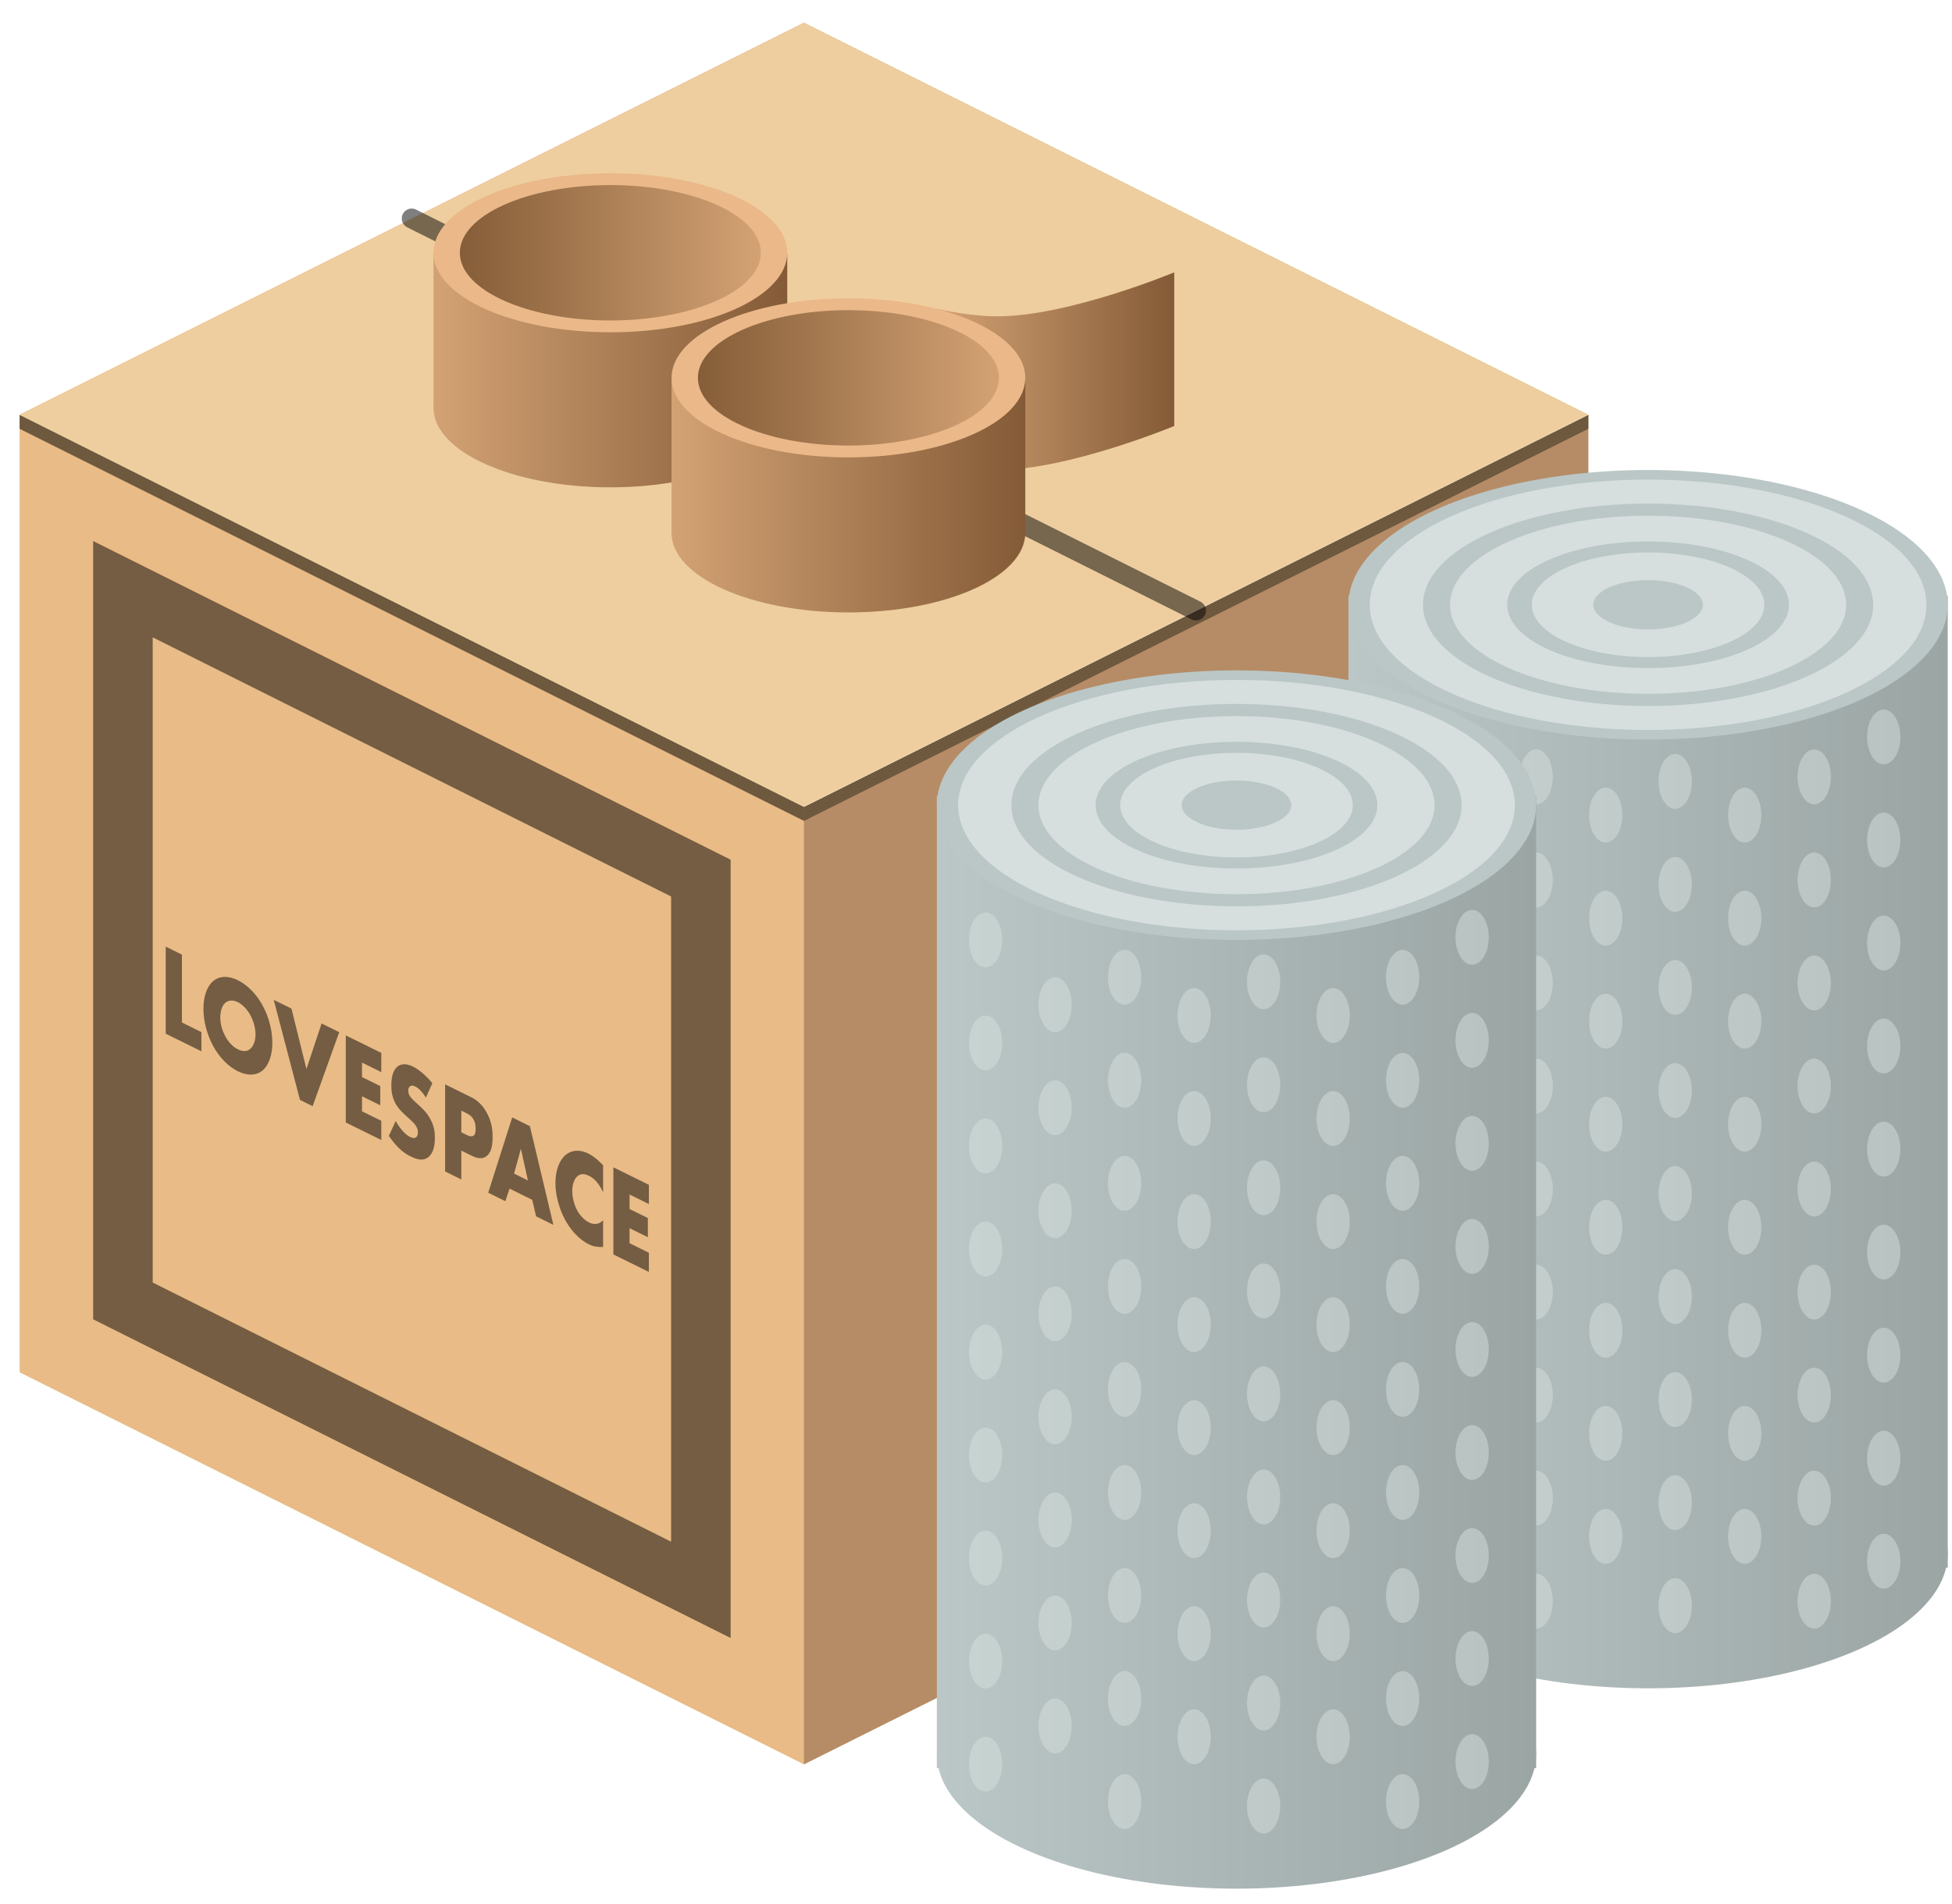 
<svg width="82" height="80" viewBox="0 0 82 80" fill="none" xmlns="http://www.w3.org/2000/svg">
<path d="M0.824 17.417L33.78 33.894V74.136L0.824 57.66V17.417Z" fill="#E9BB86"/>
<path opacity="0.5" d="M5.164 54.66V24.756L29.442 36.894V66.799L5.164 54.66Z" stroke="black" stroke-width="2.501"/>
<path d="M33.77 74.136L66.725 57.659V17.433L33.77 33.91V74.136Z" fill="#B68C66"/>
<path d="M33.77 34.493L66.725 18.017V17.433L33.77 33.91V34.493Z" fill="#6E593F"/>
<path d="M0.824 17.433L33.78 33.91V34.494L0.824 18.017V17.433Z" fill="#6E593F"/>
<path d="M66.72 17.418L33.77 0.943L0.819 17.418L33.77 33.893L66.72 17.418Z" fill="#EECE9E"/>
<path opacity="0.5" fill-rule="evenodd" clip-rule="evenodd" d="M16.921 8.993C17.024 8.787 17.274 8.704 17.48 8.807L50.431 25.282C50.636 25.385 50.72 25.635 50.617 25.841C50.514 26.047 50.264 26.131 50.058 26.027L17.108 9.553C16.902 9.45 16.818 9.199 16.921 8.993Z" fill="black"/>
<g opacity="0.5">
<path d="M6.962 43.433V39.774L7.642 40.109V42.962L8.461 43.366V44.172L6.962 43.433Z" fill="black"/>
<path fill-rule="evenodd" clip-rule="evenodd" d="M11.028 42.24C11.307 42.745 11.441 43.327 11.441 43.815C11.441 44.298 11.307 44.742 11.028 44.978C10.761 45.202 10.383 45.203 9.993 45.011C9.604 44.819 9.226 44.446 8.959 43.957C8.68 43.446 8.546 42.87 8.546 42.387C8.546 41.899 8.68 41.449 8.959 41.219C9.226 40.995 9.604 40.994 9.993 41.186C10.383 41.378 10.761 41.751 11.028 42.24ZM10.521 42.659C10.375 42.395 10.174 42.197 9.993 42.108C9.805 42.015 9.604 42.009 9.462 42.137C9.321 42.259 9.254 42.495 9.254 42.753C9.254 43.077 9.364 43.356 9.462 43.536C9.588 43.768 9.765 43.976 9.993 44.089C10.226 44.203 10.399 44.173 10.521 44.063C10.643 43.954 10.733 43.746 10.733 43.466C10.733 43.181 10.643 42.884 10.521 42.659Z" fill="black"/>
<path d="M12.602 46.215L11.5 42.012L12.244 42.378L12.873 44.916L13.51 43.003L14.25 43.368L13.133 46.477L12.602 46.215Z" fill="black"/>
<path d="M14.526 43.504L16.017 44.239V45.046L15.207 44.646V45.255L15.974 45.633V46.44L15.207 46.062V46.693L16.017 47.092V47.899L14.526 47.164V43.504Z" fill="black"/>
<path d="M16.73 48.212C16.687 48.169 16.522 48 16.333 47.725L16.624 47.101C16.769 47.365 16.99 47.654 17.226 47.771C17.363 47.839 17.446 47.819 17.489 47.775C17.529 47.739 17.556 47.67 17.556 47.577C17.556 47.506 17.537 47.414 17.482 47.321C17.42 47.214 17.328 47.13 17.181 46.996C17.169 46.985 17.156 46.974 17.143 46.962L16.966 46.798C16.856 46.694 16.695 46.532 16.588 46.315C16.455 46.046 16.439 45.781 16.439 45.594C16.439 45.144 16.565 44.932 16.679 44.829C16.813 44.708 17.033 44.658 17.352 44.815C17.611 44.943 17.914 45.208 18.162 45.511L17.891 46.118C17.686 45.792 17.533 45.694 17.442 45.65C17.375 45.617 17.285 45.594 17.218 45.649C17.179 45.684 17.151 45.731 17.151 45.813C17.151 45.879 17.159 45.933 17.186 45.995C17.206 46.038 17.253 46.127 17.415 46.273L17.623 46.463C17.788 46.616 17.961 46.784 18.099 47.06C18.233 47.324 18.268 47.544 18.268 47.797C18.268 48.131 18.209 48.426 18.02 48.596C17.796 48.798 17.525 48.725 17.245 48.587C17.08 48.505 16.923 48.406 16.73 48.212Z" fill="black"/>
<path fill-rule="evenodd" clip-rule="evenodd" d="M20.46 48.559C20.256 48.738 20.012 48.656 19.808 48.556L19.379 48.344V49.557L18.698 49.221V45.561L19.784 46.097C20.012 46.209 20.248 46.386 20.449 46.754C20.653 47.129 20.693 47.456 20.693 47.763C20.693 48.054 20.665 48.38 20.46 48.559ZM19.611 46.78L19.379 46.665V47.576L19.607 47.688C19.678 47.723 19.811 47.778 19.894 47.715C19.977 47.657 19.981 47.511 19.981 47.423C19.981 47.324 19.973 47.188 19.902 47.055C19.823 46.901 19.697 46.822 19.611 46.78Z" fill="black"/>
<path fill-rule="evenodd" clip-rule="evenodd" d="M23.247 51.465L22.52 51.106L22.358 50.412L21.406 49.942L21.229 50.469L20.509 50.114L21.517 46.951L22.26 47.318L23.247 51.465ZM21.882 48.267L21.595 49.311L22.177 49.598L21.882 48.267Z" fill="black"/>
<path d="M24.741 51.361C24.843 51.412 25.095 51.52 25.335 51.27V52.395C25.063 52.398 24.914 52.368 24.744 52.285C24.288 52.06 23.946 51.639 23.73 51.236C23.474 50.753 23.332 50.184 23.332 49.707C23.332 49.185 23.494 48.771 23.73 48.553C23.962 48.338 24.312 48.269 24.721 48.471C24.847 48.533 25.051 48.661 25.335 48.96V50.096C25.114 49.609 24.855 49.459 24.741 49.403C24.544 49.306 24.394 49.314 24.268 49.411C24.107 49.54 24.04 49.792 24.04 50.05C24.04 50.303 24.115 50.62 24.253 50.868C24.367 51.073 24.548 51.266 24.741 51.361Z" fill="black"/>
<path d="M25.767 49.047L27.258 49.782V50.589L26.447 50.189V50.798L27.215 51.177V51.983L26.447 51.605V52.236L27.258 52.636V53.442L25.767 52.707V49.047Z" fill="black"/>
</g>
<ellipse cx="69.234" cy="65.275" rx="12.588" ry="5.662" fill="url(#paint0_linear_71_539)"/>
<rect x="56.645" y="25.032" width="25.176" height="40.84" fill="url(#paint1_linear_71_539)"/>
<ellipse cx="69.233" cy="25.41" rx="12.588" ry="5.662" fill="#BAC7C6"/>
<ellipse cx="69.233" cy="25.41" rx="11.693" ry="5.259" fill="#D6DFDE"/>
<ellipse cx="69.233" cy="25.41" rx="9.456" ry="4.253" fill="#BAC7C6"/>
<ellipse cx="69.234" cy="25.41" rx="8.319" ry="3.742" fill="#D6DFDE"/>
<ellipse cx="69.233" cy="25.41" rx="5.918" ry="2.662" fill="#BAC7C6"/>
<ellipse cx="69.233" cy="25.41" rx="4.885" ry="2.197" fill="#D6DFDE"/>
<ellipse cx="69.233" cy="25.41" rx="2.302" ry="1.035" fill="#BAC7C6"/>
<g opacity="0.5">
<ellipse cx="58.693" cy="31.072" rx="1.152" ry="0.698" transform="rotate(90 58.693 31.072)" fill="#D6DFDE"/>
<ellipse cx="58.693" cy="35.401" rx="1.152" ry="0.698" transform="rotate(90 58.693 35.401)" fill="#D6DFDE"/>
<ellipse cx="58.693" cy="39.73" rx="1.152" ry="0.698" transform="rotate(90 58.693 39.73)" fill="#D6DFDE"/>
<ellipse cx="58.693" cy="44.059" rx="1.152" ry="0.698" transform="rotate(90 58.693 44.059)" fill="#D6DFDE"/>
<ellipse cx="58.693" cy="48.388" rx="1.152" ry="0.698" transform="rotate(90 58.693 48.388)" fill="#D6DFDE"/>
<ellipse cx="58.693" cy="52.718" rx="1.152" ry="0.698" transform="rotate(90 58.693 52.718)" fill="#D6DFDE"/>
<ellipse cx="58.693" cy="57.047" rx="1.152" ry="0.698" transform="rotate(90 58.693 57.047)" fill="#D6DFDE"/>
<ellipse cx="58.693" cy="61.376" rx="1.152" ry="0.698" transform="rotate(90 58.693 61.376)" fill="#D6DFDE"/>
<ellipse cx="58.693" cy="65.705" rx="1.152" ry="0.698" transform="rotate(90 58.693 65.705)" fill="#D6DFDE"/>
<ellipse cx="61.613" cy="33.795" rx="1.152" ry="0.698" transform="rotate(90 61.613 33.795)" fill="#D6DFDE"/>
<ellipse cx="64.532" cy="32.642" rx="1.152" ry="0.698" transform="rotate(90 64.532 32.642)" fill="#D6DFDE"/>
<ellipse cx="67.453" cy="34.248" rx="1.152" ry="0.698" transform="rotate(90 67.453 34.248)" fill="#D6DFDE"/>
<ellipse cx="70.372" cy="32.831" rx="1.152" ry="0.698" transform="rotate(90 70.372 32.831)" fill="#D6DFDE"/>
<ellipse cx="73.292" cy="34.248" rx="1.152" ry="0.698" transform="rotate(90 73.292 34.248)" fill="#D6DFDE"/>
<ellipse cx="76.212" cy="32.642" rx="1.152" ry="0.698" transform="rotate(90 76.212 32.642)" fill="#D6DFDE"/>
<ellipse cx="79.132" cy="30.964" rx="1.152" ry="0.698" transform="rotate(90 79.132 30.964)" fill="#D6DFDE"/>
<ellipse cx="61.613" cy="38.124" rx="1.152" ry="0.698" transform="rotate(90 61.613 38.124)" fill="#D6DFDE"/>
<ellipse cx="64.532" cy="36.972" rx="1.152" ry="0.698" transform="rotate(90 64.532 36.972)" fill="#D6DFDE"/>
<ellipse cx="67.453" cy="38.578" rx="1.152" ry="0.698" transform="rotate(90 67.453 38.578)" fill="#D6DFDE"/>
<ellipse cx="70.372" cy="37.161" rx="1.152" ry="0.698" transform="rotate(90 70.372 37.161)" fill="#D6DFDE"/>
<ellipse cx="73.292" cy="38.578" rx="1.152" ry="0.698" transform="rotate(90 73.292 38.578)" fill="#D6DFDE"/>
<ellipse cx="76.212" cy="36.972" rx="1.152" ry="0.698" transform="rotate(90 76.212 36.972)" fill="#D6DFDE"/>
<ellipse cx="79.132" cy="35.293" rx="1.152" ry="0.698" transform="rotate(90 79.132 35.293)" fill="#D6DFDE"/>
<ellipse cx="61.613" cy="42.453" rx="1.152" ry="0.698" transform="rotate(90 61.613 42.453)" fill="#D6DFDE"/>
<ellipse cx="64.532" cy="41.301" rx="1.152" ry="0.698" transform="rotate(90 64.532 41.301)" fill="#D6DFDE"/>
<ellipse cx="67.453" cy="42.907" rx="1.152" ry="0.698" transform="rotate(90 67.453 42.907)" fill="#D6DFDE"/>
<ellipse cx="70.372" cy="41.489" rx="1.152" ry="0.698" transform="rotate(90 70.372 41.489)" fill="#D6DFDE"/>
<ellipse cx="73.292" cy="42.907" rx="1.152" ry="0.698" transform="rotate(90 73.292 42.907)" fill="#D6DFDE"/>
<ellipse cx="76.212" cy="41.301" rx="1.152" ry="0.698" transform="rotate(90 76.212 41.301)" fill="#D6DFDE"/>
<ellipse cx="79.132" cy="39.622" rx="1.152" ry="0.698" transform="rotate(90 79.132 39.622)" fill="#D6DFDE"/>
<ellipse cx="61.613" cy="46.783" rx="1.152" ry="0.698" transform="rotate(90 61.613 46.783)" fill="#D6DFDE"/>
<ellipse cx="64.532" cy="45.63" rx="1.152" ry="0.698" transform="rotate(90 64.532 45.63)" fill="#D6DFDE"/>
<ellipse cx="67.453" cy="47.236" rx="1.152" ry="0.698" transform="rotate(90 67.453 47.236)" fill="#D6DFDE"/>
<ellipse cx="70.372" cy="45.819" rx="1.152" ry="0.698" transform="rotate(90 70.372 45.819)" fill="#D6DFDE"/>
<ellipse cx="73.292" cy="47.236" rx="1.152" ry="0.698" transform="rotate(90 73.292 47.236)" fill="#D6DFDE"/>
<ellipse cx="76.212" cy="45.63" rx="1.152" ry="0.698" transform="rotate(90 76.212 45.63)" fill="#D6DFDE"/>
<ellipse cx="79.132" cy="43.951" rx="1.152" ry="0.698" transform="rotate(90 79.132 43.951)" fill="#D6DFDE"/>
<ellipse cx="61.613" cy="51.111" rx="1.152" ry="0.698" transform="rotate(90 61.613 51.111)" fill="#D6DFDE"/>
<ellipse cx="64.532" cy="49.959" rx="1.152" ry="0.698" transform="rotate(90 64.532 49.959)" fill="#D6DFDE"/>
<ellipse cx="67.453" cy="51.565" rx="1.152" ry="0.698" transform="rotate(90 67.453 51.565)" fill="#D6DFDE"/>
<ellipse cx="70.372" cy="50.148" rx="1.152" ry="0.698" transform="rotate(90 70.372 50.148)" fill="#D6DFDE"/>
<ellipse cx="73.292" cy="51.565" rx="1.152" ry="0.698" transform="rotate(90 73.292 51.565)" fill="#D6DFDE"/>
<ellipse cx="76.212" cy="49.959" rx="1.152" ry="0.698" transform="rotate(90 76.212 49.959)" fill="#D6DFDE"/>
<ellipse cx="79.132" cy="48.28" rx="1.152" ry="0.698" transform="rotate(90 79.132 48.28)" fill="#D6DFDE"/>
<ellipse cx="61.613" cy="55.441" rx="1.152" ry="0.698" transform="rotate(90 61.613 55.441)" fill="#D6DFDE"/>
<ellipse cx="64.532" cy="54.288" rx="1.152" ry="0.698" transform="rotate(90 64.532 54.288)" fill="#D6DFDE"/>
<ellipse cx="67.453" cy="55.894" rx="1.152" ry="0.698" transform="rotate(90 67.453 55.894)" fill="#D6DFDE"/>
<ellipse cx="70.372" cy="54.477" rx="1.152" ry="0.698" transform="rotate(90 70.372 54.477)" fill="#D6DFDE"/>
<ellipse cx="73.292" cy="55.894" rx="1.152" ry="0.698" transform="rotate(90 73.292 55.894)" fill="#D6DFDE"/>
<ellipse cx="76.212" cy="54.288" rx="1.152" ry="0.698" transform="rotate(90 76.212 54.288)" fill="#D6DFDE"/>
<ellipse cx="79.132" cy="52.609" rx="1.152" ry="0.698" transform="rotate(90 79.132 52.609)" fill="#D6DFDE"/>
<ellipse cx="61.613" cy="59.77" rx="1.152" ry="0.698" transform="rotate(90 61.613 59.77)" fill="#D6DFDE"/>
<ellipse cx="64.532" cy="58.618" rx="1.152" ry="0.698" transform="rotate(90 64.532 58.618)" fill="#D6DFDE"/>
<ellipse cx="67.453" cy="60.224" rx="1.152" ry="0.698" transform="rotate(90 67.453 60.224)" fill="#D6DFDE"/>
<ellipse cx="70.372" cy="58.806" rx="1.152" ry="0.698" transform="rotate(90 70.372 58.806)" fill="#D6DFDE"/>
<ellipse cx="73.292" cy="60.224" rx="1.152" ry="0.698" transform="rotate(90 73.292 60.224)" fill="#D6DFDE"/>
<ellipse cx="76.212" cy="58.618" rx="1.152" ry="0.698" transform="rotate(90 76.212 58.618)" fill="#D6DFDE"/>
<ellipse cx="79.132" cy="56.939" rx="1.152" ry="0.698" transform="rotate(90 79.132 56.939)" fill="#D6DFDE"/>
<ellipse cx="61.613" cy="64.099" rx="1.152" ry="0.698" transform="rotate(90 61.613 64.099)" fill="#D6DFDE"/>
<ellipse cx="64.532" cy="62.947" rx="1.152" ry="0.698" transform="rotate(90 64.532 62.947)" fill="#D6DFDE"/>
<ellipse cx="67.453" cy="64.553" rx="1.152" ry="0.698" transform="rotate(90 67.453 64.553)" fill="#D6DFDE"/>
<ellipse cx="70.372" cy="63.135" rx="1.152" ry="0.698" transform="rotate(90 70.372 63.135)" fill="#D6DFDE"/>
<ellipse cx="73.292" cy="64.553" rx="1.152" ry="0.698" transform="rotate(90 73.292 64.553)" fill="#D6DFDE"/>
<ellipse cx="76.212" cy="62.947" rx="1.152" ry="0.698" transform="rotate(90 76.212 62.947)" fill="#D6DFDE"/>
<ellipse cx="79.132" cy="61.267" rx="1.152" ry="0.698" transform="rotate(90 79.132 61.267)" fill="#D6DFDE"/>
<ellipse cx="64.532" cy="67.276" rx="1.152" ry="0.698" transform="rotate(90 64.532 67.276)" fill="#D6DFDE"/>
<ellipse cx="70.372" cy="67.464" rx="1.152" ry="0.698" transform="rotate(90 70.372 67.464)" fill="#D6DFDE"/>
<ellipse cx="76.212" cy="67.276" rx="1.152" ry="0.698" transform="rotate(90 76.212 67.276)" fill="#D6DFDE"/>
<ellipse cx="79.132" cy="65.597" rx="1.152" ry="0.698" transform="rotate(90 79.132 65.597)" fill="#D6DFDE"/>
</g>
<ellipse cx="51.943" cy="73.693" rx="12.588" ry="5.662" fill="url(#paint2_linear_71_539)"/>
<rect x="39.355" y="33.45" width="25.176" height="40.84" fill="url(#paint3_linear_71_539)"/>
<ellipse cx="51.943" cy="33.829" rx="12.588" ry="5.662" fill="#BAC7C6"/>
<ellipse cx="51.943" cy="33.828" rx="11.693" ry="5.259" fill="#D6DFDE"/>
<ellipse cx="51.943" cy="33.829" rx="9.456" ry="4.253" fill="#BAC7C6"/>
<ellipse cx="51.944" cy="33.829" rx="8.319" ry="3.742" fill="#D6DFDE"/>
<ellipse cx="51.943" cy="33.829" rx="5.918" ry="2.662" fill="#BAC7C6"/>
<ellipse cx="51.943" cy="33.829" rx="4.885" ry="2.197" fill="#D6DFDE"/>
<ellipse cx="51.943" cy="33.828" rx="2.302" ry="1.035" fill="#BAC7C6"/>
<g opacity="0.5">
<ellipse cx="41.402" cy="39.49" rx="1.152" ry="0.698" transform="rotate(90 41.402 39.49)" fill="#D6DFDE"/>
<ellipse cx="41.402" cy="43.82" rx="1.152" ry="0.698" transform="rotate(90 41.402 43.82)" fill="#D6DFDE"/>
<ellipse cx="41.402" cy="48.149" rx="1.152" ry="0.698" transform="rotate(90 41.402 48.149)" fill="#D6DFDE"/>
<ellipse cx="41.402" cy="52.478" rx="1.152" ry="0.698" transform="rotate(90 41.402 52.478)" fill="#D6DFDE"/>
<ellipse cx="41.402" cy="56.807" rx="1.152" ry="0.698" transform="rotate(90 41.402 56.807)" fill="#D6DFDE"/>
<ellipse cx="41.402" cy="61.136" rx="1.152" ry="0.698" transform="rotate(90 41.402 61.136)" fill="#D6DFDE"/>
<ellipse cx="41.402" cy="65.466" rx="1.152" ry="0.698" transform="rotate(90 41.402 65.466)" fill="#D6DFDE"/>
<ellipse cx="41.402" cy="69.795" rx="1.152" ry="0.698" transform="rotate(90 41.402 69.795)" fill="#D6DFDE"/>
<ellipse cx="41.402" cy="74.124" rx="1.152" ry="0.698" transform="rotate(90 41.402 74.124)" fill="#D6DFDE"/>
<ellipse cx="44.323" cy="42.214" rx="1.152" ry="0.698" transform="rotate(90 44.323 42.214)" fill="#D6DFDE"/>
<ellipse cx="47.242" cy="41.061" rx="1.152" ry="0.698" transform="rotate(90 47.242 41.061)" fill="#D6DFDE"/>
<ellipse cx="50.163" cy="42.667" rx="1.152" ry="0.698" transform="rotate(90 50.163 42.667)" fill="#D6DFDE"/>
<ellipse cx="53.082" cy="41.25" rx="1.152" ry="0.698" transform="rotate(90 53.082 41.25)" fill="#D6DFDE"/>
<ellipse cx="56.002" cy="42.667" rx="1.152" ry="0.698" transform="rotate(90 56.002 42.667)" fill="#D6DFDE"/>
<ellipse cx="58.922" cy="41.061" rx="1.152" ry="0.698" transform="rotate(90 58.922 41.061)" fill="#D6DFDE"/>
<ellipse cx="61.842" cy="39.382" rx="1.152" ry="0.698" transform="rotate(90 61.842 39.382)" fill="#D6DFDE"/>
<ellipse cx="44.323" cy="46.543" rx="1.152" ry="0.698" transform="rotate(90 44.323 46.543)" fill="#D6DFDE"/>
<ellipse cx="47.242" cy="45.39" rx="1.152" ry="0.698" transform="rotate(90 47.242 45.39)" fill="#D6DFDE"/>
<ellipse cx="50.163" cy="46.996" rx="1.152" ry="0.698" transform="rotate(90 50.163 46.996)" fill="#D6DFDE"/>
<ellipse cx="53.082" cy="45.579" rx="1.152" ry="0.698" transform="rotate(90 53.082 45.579)" fill="#D6DFDE"/>
<ellipse cx="56.002" cy="46.996" rx="1.152" ry="0.698" transform="rotate(90 56.002 46.996)" fill="#D6DFDE"/>
<ellipse cx="58.922" cy="45.39" rx="1.152" ry="0.698" transform="rotate(90 58.922 45.39)" fill="#D6DFDE"/>
<ellipse cx="61.842" cy="43.712" rx="1.152" ry="0.698" transform="rotate(90 61.842 43.712)" fill="#D6DFDE"/>
<ellipse cx="44.323" cy="50.872" rx="1.152" ry="0.698" transform="rotate(90 44.323 50.872)" fill="#D6DFDE"/>
<ellipse cx="47.242" cy="49.719" rx="1.152" ry="0.698" transform="rotate(90 47.242 49.719)" fill="#D6DFDE"/>
<ellipse cx="50.163" cy="51.326" rx="1.152" ry="0.698" transform="rotate(90 50.163 51.326)" fill="#D6DFDE"/>
<ellipse cx="53.082" cy="49.908" rx="1.152" ry="0.698" transform="rotate(90 53.082 49.908)" fill="#D6DFDE"/>
<ellipse cx="56.002" cy="51.326" rx="1.152" ry="0.698" transform="rotate(90 56.002 51.326)" fill="#D6DFDE"/>
<ellipse cx="58.922" cy="49.719" rx="1.152" ry="0.698" transform="rotate(90 58.922 49.719)" fill="#D6DFDE"/>
<ellipse cx="61.842" cy="48.041" rx="1.152" ry="0.698" transform="rotate(90 61.842 48.041)" fill="#D6DFDE"/>
<ellipse cx="44.323" cy="55.201" rx="1.152" ry="0.698" transform="rotate(90 44.323 55.201)" fill="#D6DFDE"/>
<ellipse cx="47.242" cy="54.049" rx="1.152" ry="0.698" transform="rotate(90 47.242 54.049)" fill="#D6DFDE"/>
<ellipse cx="50.163" cy="55.655" rx="1.152" ry="0.698" transform="rotate(90 50.163 55.655)" fill="#D6DFDE"/>
<ellipse cx="53.082" cy="54.238" rx="1.152" ry="0.698" transform="rotate(90 53.082 54.238)" fill="#D6DFDE"/>
<ellipse cx="56.002" cy="55.655" rx="1.152" ry="0.698" transform="rotate(90 56.002 55.655)" fill="#D6DFDE"/>
<ellipse cx="58.922" cy="54.049" rx="1.152" ry="0.698" transform="rotate(90 58.922 54.049)" fill="#D6DFDE"/>
<ellipse cx="61.842" cy="52.37" rx="1.152" ry="0.698" transform="rotate(90 61.842 52.37)" fill="#D6DFDE"/>
<ellipse cx="44.323" cy="59.53" rx="1.152" ry="0.698" transform="rotate(90 44.323 59.53)" fill="#D6DFDE"/>
<ellipse cx="47.242" cy="58.378" rx="1.152" ry="0.698" transform="rotate(90 47.242 58.378)" fill="#D6DFDE"/>
<ellipse cx="50.163" cy="59.984" rx="1.152" ry="0.698" transform="rotate(90 50.163 59.984)" fill="#D6DFDE"/>
<ellipse cx="53.082" cy="58.567" rx="1.152" ry="0.698" transform="rotate(90 53.082 58.567)" fill="#D6DFDE"/>
<ellipse cx="56.002" cy="59.984" rx="1.152" ry="0.698" transform="rotate(90 56.002 59.984)" fill="#D6DFDE"/>
<ellipse cx="58.922" cy="58.378" rx="1.152" ry="0.698" transform="rotate(90 58.922 58.378)" fill="#D6DFDE"/>
<ellipse cx="61.842" cy="56.699" rx="1.152" ry="0.698" transform="rotate(90 61.842 56.699)" fill="#D6DFDE"/>
<ellipse cx="44.323" cy="63.86" rx="1.152" ry="0.698" transform="rotate(90 44.323 63.86)" fill="#D6DFDE"/>
<ellipse cx="47.242" cy="62.707" rx="1.152" ry="0.698" transform="rotate(90 47.242 62.707)" fill="#D6DFDE"/>
<ellipse cx="50.163" cy="64.313" rx="1.152" ry="0.698" transform="rotate(90 50.163 64.313)" fill="#D6DFDE"/>
<ellipse cx="53.082" cy="62.896" rx="1.152" ry="0.698" transform="rotate(90 53.082 62.896)" fill="#D6DFDE"/>
<ellipse cx="56.002" cy="64.313" rx="1.152" ry="0.698" transform="rotate(90 56.002 64.313)" fill="#D6DFDE"/>
<ellipse cx="58.922" cy="62.707" rx="1.152" ry="0.698" transform="rotate(90 58.922 62.707)" fill="#D6DFDE"/>
<ellipse cx="61.842" cy="61.028" rx="1.152" ry="0.698" transform="rotate(90 61.842 61.028)" fill="#D6DFDE"/>
<ellipse cx="44.323" cy="68.189" rx="1.152" ry="0.698" transform="rotate(90 44.323 68.189)" fill="#D6DFDE"/>
<ellipse cx="47.242" cy="67.037" rx="1.152" ry="0.698" transform="rotate(90 47.242 67.037)" fill="#D6DFDE"/>
<ellipse cx="50.163" cy="68.642" rx="1.152" ry="0.698" transform="rotate(90 50.163 68.642)" fill="#D6DFDE"/>
<ellipse cx="53.082" cy="67.225" rx="1.152" ry="0.698" transform="rotate(90 53.082 67.225)" fill="#D6DFDE"/>
<ellipse cx="56.002" cy="68.642" rx="1.152" ry="0.698" transform="rotate(90 56.002 68.642)" fill="#D6DFDE"/>
<ellipse cx="58.922" cy="67.037" rx="1.152" ry="0.698" transform="rotate(90 58.922 67.037)" fill="#D6DFDE"/>
<ellipse cx="61.842" cy="65.358" rx="1.152" ry="0.698" transform="rotate(90 61.842 65.358)" fill="#D6DFDE"/>
<ellipse cx="44.323" cy="72.518" rx="1.152" ry="0.698" transform="rotate(90 44.323 72.518)" fill="#D6DFDE"/>
<ellipse cx="47.242" cy="71.366" rx="1.152" ry="0.698" transform="rotate(90 47.242 71.366)" fill="#D6DFDE"/>
<ellipse cx="50.163" cy="72.972" rx="1.152" ry="0.698" transform="rotate(90 50.163 72.972)" fill="#D6DFDE"/>
<ellipse cx="53.082" cy="71.554" rx="1.152" ry="0.698" transform="rotate(90 53.082 71.554)" fill="#D6DFDE"/>
<ellipse cx="56.002" cy="72.972" rx="1.152" ry="0.698" transform="rotate(90 56.002 72.972)" fill="#D6DFDE"/>
<ellipse cx="58.922" cy="71.366" rx="1.152" ry="0.698" transform="rotate(90 58.922 71.366)" fill="#D6DFDE"/>
<ellipse cx="61.842" cy="69.687" rx="1.152" ry="0.698" transform="rotate(90 61.842 69.687)" fill="#D6DFDE"/>
<ellipse cx="47.242" cy="75.695" rx="1.152" ry="0.698" transform="rotate(90 47.242 75.695)" fill="#D6DFDE"/>
<ellipse cx="53.082" cy="75.883" rx="1.152" ry="0.698" transform="rotate(90 53.082 75.883)" fill="#D6DFDE"/>
<ellipse cx="58.922" cy="75.695" rx="1.152" ry="0.698" transform="rotate(90 58.922 75.695)" fill="#D6DFDE"/>
<ellipse cx="61.842" cy="74.016" rx="1.152" ry="0.698" transform="rotate(90 61.842 74.016)" fill="#D6DFDE"/>
</g>
<ellipse cx="25.64" cy="17.134" rx="7.43" ry="3.342" fill="url(#paint4_linear_71_539)"/>
<rect x="18.21" y="10.677" width="14.861" height="6.456" fill="url(#paint5_linear_71_539)"/>
<ellipse cx="25.64" cy="10.62" rx="7.43" ry="3.342" fill="#EBB889"/>
<ellipse cx="25.64" cy="10.62" rx="6.323" ry="2.844" fill="url(#paint6_linear_71_539)"/>
<path d="M49.328 17.898V11.442C49.328 11.442 44.888 13.291 41.898 13.291C41.114 13.291 40.231 13.164 39.355 12.977V19.433C40.231 19.62 41.114 19.747 41.898 19.747C44.888 19.747 49.328 17.898 49.328 17.898Z" fill="url(#paint7_linear_71_539)"/>
<ellipse cx="35.64" cy="22.39" rx="7.43" ry="3.342" fill="url(#paint8_linear_71_539)"/>
<rect x="28.21" y="15.934" width="14.861" height="6.456" fill="url(#paint9_linear_71_539)"/>
<ellipse cx="35.64" cy="15.876" rx="7.43" ry="3.342" fill="#EBB889"/>
<ellipse cx="35.641" cy="15.876" rx="6.323" ry="2.844" fill="url(#paint10_linear_71_539)"/>
<defs>
<linearGradient id="paint0_linear_71_539" x1="56.645" y1="65.275" x2="81.822" y2="65.275" gradientUnits="userSpaceOnUse">
<stop stop-color="#BAC7C6"/>
<stop offset="1" stop-color="#9AA5A4"/>
</linearGradient>
<linearGradient id="paint1_linear_71_539" x1="56.645" y1="45.451" x2="81.822" y2="45.451" gradientUnits="userSpaceOnUse">
<stop stop-color="#BAC7C6"/>
<stop offset="1" stop-color="#9AA5A4"/>
</linearGradient>
<linearGradient id="paint2_linear_71_539" x1="39.355" y1="73.693" x2="64.531" y2="73.693" gradientUnits="userSpaceOnUse">
<stop stop-color="#BAC7C6"/>
<stop offset="1" stop-color="#9AA5A4"/>
</linearGradient>
<linearGradient id="paint3_linear_71_539" x1="39.355" y1="53.87" x2="64.531" y2="53.87" gradientUnits="userSpaceOnUse">
<stop stop-color="#BAC7C6"/>
<stop offset="1" stop-color="#9AA5A4"/>
</linearGradient>
<linearGradient id="paint4_linear_71_539" x1="18.21" y1="18.094" x2="33.071" y2="18.094" gradientUnits="userSpaceOnUse">
<stop stop-color="#D3A274"/>
<stop offset="1" stop-color="#845B37"/>
</linearGradient>
<linearGradient id="paint5_linear_71_539" x1="18.21" y1="14.833" x2="33.071" y2="14.833" gradientUnits="userSpaceOnUse">
<stop stop-color="#D3A274"/>
<stop offset="1" stop-color="#845B37"/>
</linearGradient>
<linearGradient id="paint6_linear_71_539" x1="19.318" y1="11.039" x2="31.963" y2="11.039" gradientUnits="userSpaceOnUse">
<stop stop-color="#855D38"/>
<stop offset="1" stop-color="#D3A274"/>
</linearGradient>
<linearGradient id="paint7_linear_71_539" x1="39.355" y1="16.787" x2="49.328" y2="16.787" gradientUnits="userSpaceOnUse">
<stop stop-color="#D3A274"/>
<stop offset="1" stop-color="#845B37"/>
</linearGradient>
<linearGradient id="paint8_linear_71_539" x1="28.21" y1="23.35" x2="43.071" y2="23.35" gradientUnits="userSpaceOnUse">
<stop stop-color="#D3A274"/>
<stop offset="1" stop-color="#845B37"/>
</linearGradient>
<linearGradient id="paint9_linear_71_539" x1="28.21" y1="20.089" x2="43.071" y2="20.089" gradientUnits="userSpaceOnUse">
<stop stop-color="#D3A274"/>
<stop offset="1" stop-color="#845B37"/>
</linearGradient>
<linearGradient id="paint10_linear_71_539" x1="29.318" y1="16.296" x2="41.964" y2="16.296" gradientUnits="userSpaceOnUse">
<stop stop-color="#855D38"/>
<stop offset="1" stop-color="#D3A274"/>
</linearGradient>
</defs>
</svg>
